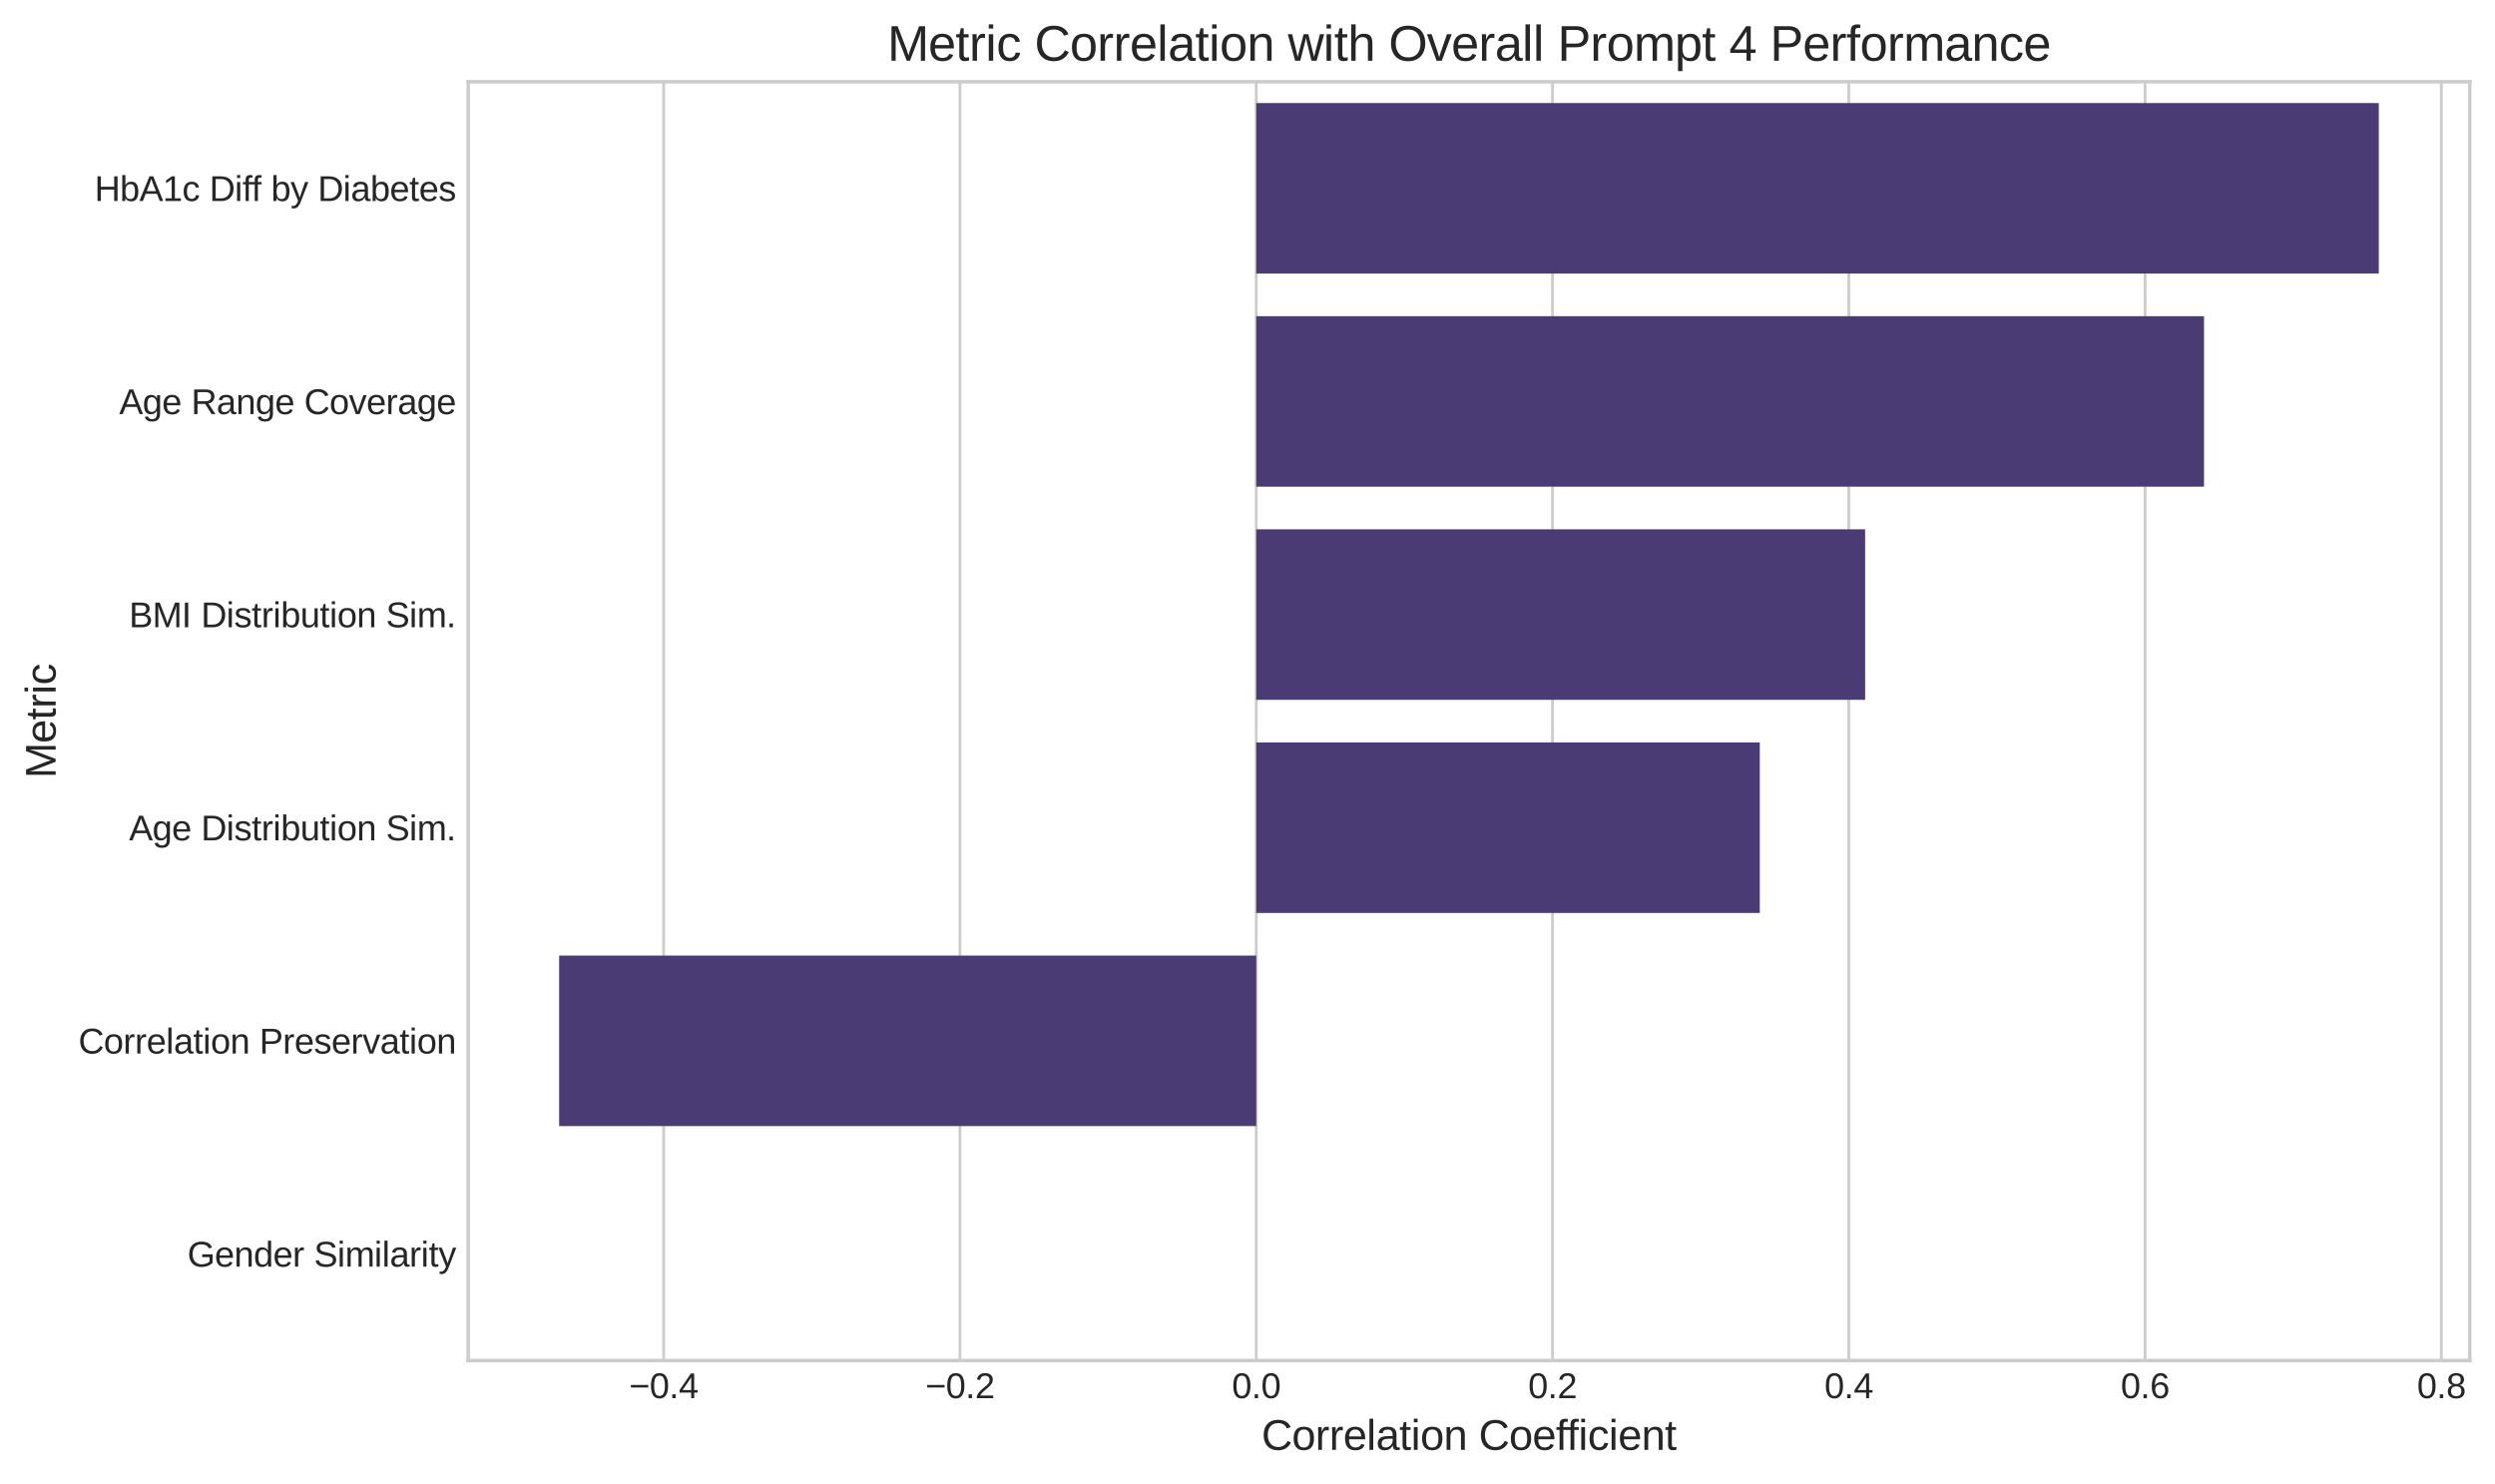 <?xml version="1.0" encoding="utf-8" standalone="no"?>
<!DOCTYPE svg PUBLIC "-//W3C//DTD SVG 1.1//EN"
  "http://www.w3.org/Graphics/SVG/1.1/DTD/svg11.dtd">
<svg xmlns:xlink="http://www.w3.org/1999/xlink" width="712.557pt" height="423.774pt" viewBox="0 0 712.557 423.774" xmlns="http://www.w3.org/2000/svg" version="1.1">
 <defs>
  <style type="text/css">*{stroke-linejoin: round; stroke-linecap: butt}</style>
 </defs>
 <g id="figure_1">
  <g id="patch_1">
   <path d="M -0 423.774 
L 712.557 423.774 
L 712.557 0 
L -0 0 
z
" style="fill: #ffffff"/>
  </g>
  <g id="axes_1">
   <g id="patch_2">
    <path d="M 133.707 388.566 
L 705.357 388.566 
L 705.357 23.346 
L 133.707 23.346 
z
" style="fill: #ffffff"/>
   </g>
   <g id="matplotlib.axis_1">
    <g id="xtick_1">
     <g id="line2d_1">
      <path d="M 189.54 388.566 
L 189.54 23.346 
" clip-path="url(#p7d6afba8ab)" style="fill: none; stroke: #cccccc; stroke-width: 0.8; stroke-linecap: round"/>
     </g>
     <g id="line2d_2"/>
     <g id="text_1">
      <!-- −0.4 -->
      <g style="fill: #262626" transform="translate(179.669 399.312) scale(0.1 -0.1)">
       <defs>
        <path id="LiberationSans-2212" d="M 316 1900 
L 316 2356 
L 3425 2356 
L 3425 1900 
L 316 1900 
z
" transform="scale(0.016)"/>
        <path id="LiberationSans-30" d="M 3309 2203 
Q 3309 1100 2920 518 
Q 2531 -63 1772 -63 
Q 1013 -63 631 515 
Q 250 1094 250 2203 
Q 250 3338 620 3903 
Q 991 4469 1791 4469 
Q 2569 4469 2939 3897 
Q 3309 3325 3309 2203 
z
M 2738 2203 
Q 2738 3156 2517 3584 
Q 2297 4013 1791 4013 
Q 1272 4013 1045 3591 
Q 819 3169 819 2203 
Q 819 1266 1048 831 
Q 1278 397 1778 397 
Q 2275 397 2506 840 
Q 2738 1284 2738 2203 
z
" transform="scale(0.016)"/>
        <path id="LiberationSans-2e" d="M 584 0 
L 584 684 
L 1194 684 
L 1194 0 
L 584 0 
z
" transform="scale(0.016)"/>
        <path id="LiberationSans-34" d="M 2753 997 
L 2753 0 
L 2222 0 
L 2222 997 
L 147 997 
L 147 1434 
L 2163 4403 
L 2753 4403 
L 2753 1441 
L 3372 1441 
L 3372 997 
L 2753 997 
z
M 2222 3769 
Q 2216 3750 2134 3603 
Q 2053 3456 2013 3397 
L 884 1734 
L 716 1503 
L 666 1441 
L 2222 1441 
L 2222 3769 
z
" transform="scale(0.016)"/>
       </defs>
       <use xlink:href="#LiberationSans-2212"/>
       <use xlink:href="#LiberationSans-30" transform="translate(58.398 0)"/>
       <use xlink:href="#LiberationSans-2e" transform="translate(114.014 0)"/>
       <use xlink:href="#LiberationSans-34" transform="translate(141.797 0)"/>
      </g>
     </g>
    </g>
    <g id="xtick_2">
     <g id="line2d_3">
      <path d="M 274.156 388.566 
L 274.156 23.346 
" clip-path="url(#p7d6afba8ab)" style="fill: none; stroke: #cccccc; stroke-width: 0.8; stroke-linecap: round"/>
     </g>
     <g id="line2d_4"/>
     <g id="text_2">
      <!-- −0.2 -->
      <g style="fill: #262626" transform="translate(264.286 399.312) scale(0.1 -0.1)">
       <defs>
        <path id="LiberationSans-32" d="M 322 0 
L 322 397 
Q 481 763 711 1042 
Q 941 1322 1194 1548 
Q 1447 1775 1695 1969 
Q 1944 2163 2144 2356 
Q 2344 2550 2467 2762 
Q 2591 2975 2591 3244 
Q 2591 3606 2378 3806 
Q 2166 4006 1788 4006 
Q 1428 4006 1195 3811 
Q 963 3616 922 3263 
L 347 3316 
Q 409 3844 795 4156 
Q 1181 4469 1788 4469 
Q 2453 4469 2811 4155 
Q 3169 3841 3169 3263 
Q 3169 3006 3051 2753 
Q 2934 2500 2703 2247 
Q 2472 1994 1819 1463 
Q 1459 1169 1246 933 
Q 1034 697 941 478 
L 3238 478 
L 3238 0 
L 322 0 
z
" transform="scale(0.016)"/>
       </defs>
       <use xlink:href="#LiberationSans-2212"/>
       <use xlink:href="#LiberationSans-30" transform="translate(58.398 0)"/>
       <use xlink:href="#LiberationSans-2e" transform="translate(114.014 0)"/>
       <use xlink:href="#LiberationSans-32" transform="translate(141.797 0)"/>
      </g>
     </g>
    </g>
    <g id="xtick_3">
     <g id="line2d_5">
      <path d="M 358.773 388.566 
L 358.773 23.346 
" clip-path="url(#p7d6afba8ab)" style="fill: none; stroke: #cccccc; stroke-width: 0.8; stroke-linecap: round"/>
     </g>
     <g id="line2d_6"/>
     <g id="text_3">
      <!-- 0.0 -->
      <g style="fill: #262626" transform="translate(351.823 399.312) scale(0.1 -0.1)">
       <use xlink:href="#LiberationSans-30"/>
       <use xlink:href="#LiberationSans-2e" transform="translate(55.615 0)"/>
       <use xlink:href="#LiberationSans-30" transform="translate(83.398 0)"/>
      </g>
     </g>
    </g>
    <g id="xtick_4">
     <g id="line2d_7">
      <path d="M 443.39 388.566 
L 443.39 23.346 
" clip-path="url(#p7d6afba8ab)" style="fill: none; stroke: #cccccc; stroke-width: 0.8; stroke-linecap: round"/>
     </g>
     <g id="line2d_8"/>
     <g id="text_4">
      <!-- 0.2 -->
      <g style="fill: #262626" transform="translate(436.44 399.312) scale(0.1 -0.1)">
       <use xlink:href="#LiberationSans-30"/>
       <use xlink:href="#LiberationSans-2e" transform="translate(55.615 0)"/>
       <use xlink:href="#LiberationSans-32" transform="translate(83.398 0)"/>
      </g>
     </g>
    </g>
    <g id="xtick_5">
     <g id="line2d_9">
      <path d="M 528.007 388.566 
L 528.007 23.346 
" clip-path="url(#p7d6afba8ab)" style="fill: none; stroke: #cccccc; stroke-width: 0.8; stroke-linecap: round"/>
     </g>
     <g id="line2d_10"/>
     <g id="text_5">
      <!-- 0.4 -->
      <g style="fill: #262626" transform="translate(521.057 399.312) scale(0.1 -0.1)">
       <use xlink:href="#LiberationSans-30"/>
       <use xlink:href="#LiberationSans-2e" transform="translate(55.615 0)"/>
       <use xlink:href="#LiberationSans-34" transform="translate(83.398 0)"/>
      </g>
     </g>
    </g>
    <g id="xtick_6">
     <g id="line2d_11">
      <path d="M 612.624 388.566 
L 612.624 23.346 
" clip-path="url(#p7d6afba8ab)" style="fill: none; stroke: #cccccc; stroke-width: 0.8; stroke-linecap: round"/>
     </g>
     <g id="line2d_12"/>
     <g id="text_6">
      <!-- 0.6 -->
      <g style="fill: #262626" transform="translate(605.674 399.312) scale(0.1 -0.1)">
       <defs>
        <path id="LiberationSans-36" d="M 3278 1441 
Q 3278 744 2900 340 
Q 2522 -63 1856 -63 
Q 1113 -63 719 490 
Q 325 1044 325 2100 
Q 325 3244 734 3856 
Q 1144 4469 1900 4469 
Q 2897 4469 3156 3572 
L 2619 3475 
Q 2453 4013 1894 4013 
Q 1413 4013 1148 3564 
Q 884 3116 884 2266 
Q 1038 2550 1316 2698 
Q 1594 2847 1953 2847 
Q 2563 2847 2920 2465 
Q 3278 2084 3278 1441 
z
M 2706 1416 
Q 2706 1894 2472 2153 
Q 2238 2413 1819 2413 
Q 1425 2413 1183 2183 
Q 941 1953 941 1550 
Q 941 1041 1192 716 
Q 1444 391 1838 391 
Q 2244 391 2475 664 
Q 2706 938 2706 1416 
z
" transform="scale(0.016)"/>
       </defs>
       <use xlink:href="#LiberationSans-30"/>
       <use xlink:href="#LiberationSans-2e" transform="translate(55.615 0)"/>
       <use xlink:href="#LiberationSans-36" transform="translate(83.398 0)"/>
      </g>
     </g>
    </g>
    <g id="xtick_7">
     <g id="line2d_13">
      <path d="M 697.241 388.566 
L 697.241 23.346 
" clip-path="url(#p7d6afba8ab)" style="fill: none; stroke: #cccccc; stroke-width: 0.8; stroke-linecap: round"/>
     </g>
     <g id="line2d_14"/>
     <g id="text_7">
      <!-- 0.8 -->
      <g style="fill: #262626" transform="translate(690.291 399.312) scale(0.1 -0.1)">
       <defs>
        <path id="LiberationSans-38" d="M 3281 1228 
Q 3281 619 2893 278 
Q 2506 -63 1781 -63 
Q 1075 -63 676 271 
Q 278 606 278 1222 
Q 278 1653 525 1947 
Q 772 2241 1156 2303 
L 1156 2316 
Q 797 2400 589 2681 
Q 381 2963 381 3341 
Q 381 3844 757 4156 
Q 1134 4469 1769 4469 
Q 2419 4469 2795 4162 
Q 3172 3856 3172 3334 
Q 3172 2956 2962 2675 
Q 2753 2394 2391 2322 
L 2391 2309 
Q 2813 2241 3047 1952 
Q 3281 1663 3281 1228 
z
M 2588 3303 
Q 2588 4050 1769 4050 
Q 1372 4050 1164 3862 
Q 956 3675 956 3303 
Q 956 2925 1170 2726 
Q 1384 2528 1775 2528 
Q 2172 2528 2380 2711 
Q 2588 2894 2588 3303 
z
M 2697 1281 
Q 2697 1691 2453 1898 
Q 2209 2106 1769 2106 
Q 1341 2106 1100 1882 
Q 859 1659 859 1269 
Q 859 359 1788 359 
Q 2247 359 2472 579 
Q 2697 800 2697 1281 
z
" transform="scale(0.016)"/>
       </defs>
       <use xlink:href="#LiberationSans-30"/>
       <use xlink:href="#LiberationSans-2e" transform="translate(55.615 0)"/>
       <use xlink:href="#LiberationSans-38" transform="translate(83.398 0)"/>
      </g>
     </g>
    </g>
    <g id="text_8">
     <!-- Correlation Coefficient -->
     <g style="fill: #262626" transform="translate(360.279 414.084) scale(0.12 -0.12)">
      <defs>
       <path id="LiberationSans-43" d="M 2475 3981 
Q 1744 3981 1337 3511 
Q 931 3041 931 2222 
Q 931 1413 1354 920 
Q 1778 428 2500 428 
Q 3425 428 3891 1344 
L 4378 1100 
Q 4106 531 3614 234 
Q 3122 -63 2472 -63 
Q 1806 -63 1320 214 
Q 834 491 579 1005 
Q 325 1519 325 2222 
Q 325 3275 894 3872 
Q 1463 4469 2469 4469 
Q 3172 4469 3644 4194 
Q 4116 3919 4338 3378 
L 3772 3191 
Q 3619 3575 3280 3778 
Q 2941 3981 2475 3981 
z
" transform="scale(0.016)"/>
       <path id="LiberationSans-6f" d="M 3291 1694 
Q 3291 806 2900 371 
Q 2509 -63 1766 -63 
Q 1025 -63 647 389 
Q 269 841 269 1694 
Q 269 3444 1784 3444 
Q 2559 3444 2925 3017 
Q 3291 2591 3291 1694 
z
M 2700 1694 
Q 2700 2394 2492 2711 
Q 2284 3028 1794 3028 
Q 1300 3028 1079 2704 
Q 859 2381 859 1694 
Q 859 1025 1076 689 
Q 1294 353 1759 353 
Q 2266 353 2483 678 
Q 2700 1003 2700 1694 
z
" transform="scale(0.016)"/>
       <path id="LiberationSans-72" d="M 444 0 
L 444 2594 
Q 444 2950 425 3381 
L 956 3381 
Q 981 2806 981 2691 
L 994 2691 
Q 1128 3125 1303 3284 
Q 1478 3444 1797 3444 
Q 1909 3444 2025 3413 
L 2025 2897 
Q 1913 2928 1725 2928 
Q 1375 2928 1190 2626 
Q 1006 2325 1006 1763 
L 1006 0 
L 444 0 
z
" transform="scale(0.016)"/>
       <path id="LiberationSans-65" d="M 863 1572 
Q 863 991 1103 675 
Q 1344 359 1806 359 
Q 2172 359 2392 506 
Q 2613 653 2691 878 
L 3184 738 
Q 2881 -63 1806 -63 
Q 1056 -63 664 384 
Q 272 831 272 1713 
Q 272 2550 664 2997 
Q 1056 3444 1784 3444 
Q 3275 3444 3275 1647 
L 3275 1572 
L 863 1572 
z
M 2694 2003 
Q 2647 2538 2422 2783 
Q 2197 3028 1775 3028 
Q 1366 3028 1127 2754 
Q 888 2481 869 2003 
L 2694 2003 
z
" transform="scale(0.016)"/>
       <path id="LiberationSans-6c" d="M 431 0 
L 431 4638 
L 994 4638 
L 994 0 
L 431 0 
z
" transform="scale(0.016)"/>
       <path id="LiberationSans-61" d="M 1294 -63 
Q 784 -63 528 206 
Q 272 475 272 944 
Q 272 1469 617 1750 
Q 963 2031 1731 2050 
L 2491 2063 
L 2491 2247 
Q 2491 2659 2316 2837 
Q 2141 3016 1766 3016 
Q 1388 3016 1216 2887 
Q 1044 2759 1009 2478 
L 422 2531 
Q 566 3444 1778 3444 
Q 2416 3444 2737 3151 
Q 3059 2859 3059 2306 
L 3059 850 
Q 3059 600 3125 473 
Q 3191 347 3375 347 
Q 3456 347 3559 369 
L 3559 19 
Q 3347 -31 3125 -31 
Q 2813 -31 2670 133 
Q 2528 297 2509 647 
L 2491 647 
Q 2275 259 1989 98 
Q 1703 -63 1294 -63 
z
M 1422 359 
Q 1731 359 1972 500 
Q 2213 641 2352 886 
Q 2491 1131 2491 1391 
L 2491 1669 
L 1875 1656 
Q 1478 1650 1273 1575 
Q 1069 1500 959 1344 
Q 850 1188 850 934 
Q 850 659 998 509 
Q 1147 359 1422 359 
z
" transform="scale(0.016)"/>
       <path id="LiberationSans-74" d="M 1731 25 
Q 1453 -50 1163 -50 
Q 488 -50 488 716 
L 488 2972 
L 97 2972 
L 97 3381 
L 509 3381 
L 675 4138 
L 1050 4138 
L 1050 3381 
L 1675 3381 
L 1675 2972 
L 1050 2972 
L 1050 838 
Q 1050 594 1129 495 
Q 1209 397 1406 397 
Q 1519 397 1731 441 
L 1731 25 
z
" transform="scale(0.016)"/>
       <path id="LiberationSans-69" d="M 428 4100 
L 428 4638 
L 991 4638 
L 991 4100 
L 428 4100 
z
M 428 0 
L 428 3381 
L 991 3381 
L 991 0 
L 428 0 
z
" transform="scale(0.016)"/>
       <path id="LiberationSans-6e" d="M 2578 0 
L 2578 2144 
Q 2578 2478 2512 2662 
Q 2447 2847 2303 2928 
Q 2159 3009 1881 3009 
Q 1475 3009 1240 2731 
Q 1006 2453 1006 1959 
L 1006 0 
L 444 0 
L 444 2659 
Q 444 3250 425 3381 
L 956 3381 
Q 959 3366 962 3297 
Q 966 3228 970 3139 
Q 975 3050 981 2803 
L 991 2803 
Q 1184 3153 1439 3298 
Q 1694 3444 2072 3444 
Q 2628 3444 2886 3167 
Q 3144 2891 3144 2253 
L 3144 0 
L 2578 0 
z
" transform="scale(0.016)"/>
       <path id="LiberationSans-20" transform="scale(0.016)"/>
       <path id="LiberationSans-66" d="M 1128 2972 
L 1128 0 
L 566 0 
L 566 2972 
L 91 2972 
L 91 3381 
L 566 3381 
L 566 3763 
Q 566 4225 769 4428 
Q 972 4631 1391 4631 
Q 1625 4631 1788 4594 
L 1788 4166 
Q 1647 4191 1538 4191 
Q 1322 4191 1225 4081 
Q 1128 3972 1128 3684 
L 1128 3381 
L 1788 3381 
L 1788 2972 
L 1128 2972 
z
" transform="scale(0.016)"/>
       <path id="LiberationSans-63" d="M 859 1706 
Q 859 1031 1071 706 
Q 1284 381 1713 381 
Q 2013 381 2214 543 
Q 2416 706 2463 1044 
L 3031 1006 
Q 2966 519 2616 228 
Q 2266 -63 1728 -63 
Q 1019 -63 645 385 
Q 272 834 272 1694 
Q 272 2547 647 2995 
Q 1022 3444 1722 3444 
Q 2241 3444 2583 3175 
Q 2925 2906 3013 2434 
L 2434 2391 
Q 2391 2672 2212 2837 
Q 2034 3003 1706 3003 
Q 1259 3003 1059 2706 
Q 859 2409 859 1706 
z
" transform="scale(0.016)"/>
      </defs>
      <use xlink:href="#LiberationSans-43"/>
      <use xlink:href="#LiberationSans-6f" transform="translate(72.217 0)"/>
      <use xlink:href="#LiberationSans-72" transform="translate(127.832 0)"/>
      <use xlink:href="#LiberationSans-72" transform="translate(161.133 0)"/>
      <use xlink:href="#LiberationSans-65" transform="translate(194.434 0)"/>
      <use xlink:href="#LiberationSans-6c" transform="translate(250.049 0)"/>
      <use xlink:href="#LiberationSans-61" transform="translate(272.266 0)"/>
      <use xlink:href="#LiberationSans-74" transform="translate(327.881 0)"/>
      <use xlink:href="#LiberationSans-69" transform="translate(355.664 0)"/>
      <use xlink:href="#LiberationSans-6f" transform="translate(377.881 0)"/>
      <use xlink:href="#LiberationSans-6e" transform="translate(433.496 0)"/>
      <use xlink:href="#LiberationSans-20" transform="translate(489.111 0)"/>
      <use xlink:href="#LiberationSans-43" transform="translate(516.895 0)"/>
      <use xlink:href="#LiberationSans-6f" transform="translate(589.111 0)"/>
      <use xlink:href="#LiberationSans-65" transform="translate(644.727 0)"/>
      <use xlink:href="#LiberationSans-66" transform="translate(700.342 0)"/>
      <use xlink:href="#LiberationSans-66" transform="translate(726.375 0)"/>
      <use xlink:href="#LiberationSans-69" transform="translate(754.158 0)"/>
      <use xlink:href="#LiberationSans-63" transform="translate(776.375 0)"/>
      <use xlink:href="#LiberationSans-69" transform="translate(826.375 0)"/>
      <use xlink:href="#LiberationSans-65" transform="translate(848.592 0)"/>
      <use xlink:href="#LiberationSans-6e" transform="translate(904.207 0)"/>
      <use xlink:href="#LiberationSans-74" transform="translate(959.822 0)"/>
     </g>
    </g>
   </g>
   <g id="matplotlib.axis_2">
    <g id="ytick_1">
     <g id="line2d_15"/>
     <g id="text_9">
      <!-- HbA1c Diff by Diabetes -->
      <g style="fill: #262626" transform="translate(27.007 57.404) scale(0.1 -0.1)">
       <defs>
        <path id="LiberationSans-48" d="M 3503 0 
L 3503 2041 
L 1122 2041 
L 1122 0 
L 525 0 
L 525 4403 
L 1122 4403 
L 1122 2541 
L 3503 2541 
L 3503 4403 
L 4100 4403 
L 4100 0 
L 3503 0 
z
" transform="scale(0.016)"/>
        <path id="LiberationSans-62" d="M 3291 1706 
Q 3291 -63 2047 -63 
Q 1663 -63 1408 76 
Q 1153 216 994 525 
L 988 525 
Q 988 428 975 229 
Q 963 31 956 0 
L 413 0 
Q 431 169 431 697 
L 431 4638 
L 994 4638 
L 994 3316 
Q 994 3113 981 2838 
L 994 2838 
Q 1150 3163 1408 3303 
Q 1666 3444 2047 3444 
Q 2688 3444 2989 3012 
Q 3291 2581 3291 1706 
z
M 2700 1688 
Q 2700 2397 2512 2703 
Q 2325 3009 1903 3009 
Q 1428 3009 1211 2684 
Q 994 2359 994 1653 
Q 994 988 1206 670 
Q 1419 353 1897 353 
Q 2322 353 2511 667 
Q 2700 981 2700 1688 
z
" transform="scale(0.016)"/>
        <path id="LiberationSans-41" d="M 3647 0 
L 3144 1288 
L 1138 1288 
L 631 0 
L 13 0 
L 1809 4403 
L 2488 4403 
L 4256 0 
L 3647 0 
z
M 2141 3953 
L 2113 3866 
Q 2034 3606 1881 3200 
L 1319 1753 
L 2966 1753 
L 2400 3206 
Q 2313 3422 2225 3694 
L 2141 3953 
z
" transform="scale(0.016)"/>
        <path id="LiberationSans-31" d="M 488 0 
L 488 478 
L 1609 478 
L 1609 3866 
L 616 3156 
L 616 3688 
L 1656 4403 
L 2175 4403 
L 2175 478 
L 3247 478 
L 3247 0 
L 488 0 
z
" transform="scale(0.016)"/>
        <path id="LiberationSans-44" d="M 4316 2247 
Q 4316 1566 4050 1055 
Q 3784 544 3296 272 
Q 2809 0 2172 0 
L 525 0 
L 525 4403 
L 1981 4403 
Q 3100 4403 3708 3842 
Q 4316 3281 4316 2247 
z
M 3716 2247 
Q 3716 3066 3267 3495 
Q 2819 3925 1969 3925 
L 1122 3925 
L 1122 478 
L 2103 478 
Q 2588 478 2955 690 
Q 3322 903 3519 1303 
Q 3716 1703 3716 2247 
z
" transform="scale(0.016)"/>
        <path id="LiberationSans-79" d="M 597 -1328 
Q 366 -1328 209 -1294 
L 209 -872 
Q 328 -891 472 -891 
Q 997 -891 1303 -119 
L 1356 16 
L 16 3381 
L 616 3381 
L 1328 1513 
Q 1344 1469 1366 1408 
Q 1388 1347 1506 1000 
Q 1625 653 1634 613 
L 1853 1228 
L 2594 3381 
L 3188 3381 
L 1888 0 
Q 1678 -541 1497 -805 
Q 1316 -1069 1095 -1198 
Q 875 -1328 597 -1328 
z
" transform="scale(0.016)"/>
        <path id="LiberationSans-73" d="M 2969 934 
Q 2969 456 2608 196 
Q 2247 -63 1597 -63 
Q 966 -63 623 145 
Q 281 353 178 794 
L 675 891 
Q 747 619 972 492 
Q 1197 366 1597 366 
Q 2025 366 2223 497 
Q 2422 628 2422 891 
Q 2422 1091 2284 1216 
Q 2147 1341 1841 1422 
L 1438 1528 
Q 953 1653 748 1773 
Q 544 1894 428 2066 
Q 313 2238 313 2488 
Q 313 2950 642 3192 
Q 972 3434 1603 3434 
Q 2163 3434 2492 3237 
Q 2822 3041 2909 2606 
L 2403 2544 
Q 2356 2769 2151 2889 
Q 1947 3009 1603 3009 
Q 1222 3009 1040 2893 
Q 859 2778 859 2544 
Q 859 2400 934 2306 
Q 1009 2213 1156 2147 
Q 1303 2081 1775 1966 
Q 2222 1853 2419 1758 
Q 2616 1663 2730 1547 
Q 2844 1431 2906 1279 
Q 2969 1128 2969 934 
z
" transform="scale(0.016)"/>
       </defs>
       <use xlink:href="#LiberationSans-48"/>
       <use xlink:href="#LiberationSans-62" transform="translate(72.217 0)"/>
       <use xlink:href="#LiberationSans-41" transform="translate(127.832 0)"/>
       <use xlink:href="#LiberationSans-31" transform="translate(194.531 0)"/>
       <use xlink:href="#LiberationSans-63" transform="translate(250.146 0)"/>
       <use xlink:href="#LiberationSans-20" transform="translate(300.146 0)"/>
       <use xlink:href="#LiberationSans-44" transform="translate(327.93 0)"/>
       <use xlink:href="#LiberationSans-69" transform="translate(400.146 0)"/>
       <use xlink:href="#LiberationSans-66" transform="translate(422.363 0)"/>
       <use xlink:href="#LiberationSans-66" transform="translate(448.396 0)"/>
       <use xlink:href="#LiberationSans-20" transform="translate(476.18 0)"/>
       <use xlink:href="#LiberationSans-62" transform="translate(503.963 0)"/>
       <use xlink:href="#LiberationSans-79" transform="translate(559.578 0)"/>
       <use xlink:href="#LiberationSans-20" transform="translate(609.578 0)"/>
       <use xlink:href="#LiberationSans-44" transform="translate(637.361 0)"/>
       <use xlink:href="#LiberationSans-69" transform="translate(709.578 0)"/>
       <use xlink:href="#LiberationSans-61" transform="translate(731.795 0)"/>
       <use xlink:href="#LiberationSans-62" transform="translate(787.41 0)"/>
       <use xlink:href="#LiberationSans-65" transform="translate(843.025 0)"/>
       <use xlink:href="#LiberationSans-74" transform="translate(898.641 0)"/>
       <use xlink:href="#LiberationSans-65" transform="translate(926.424 0)"/>
       <use xlink:href="#LiberationSans-73" transform="translate(982.039 0)"/>
      </g>
     </g>
    </g>
    <g id="ytick_2">
     <g id="line2d_16"/>
     <g id="text_10">
      <!-- Age Range Coverage -->
      <g style="fill: #262626" transform="translate(34.036 118.274) scale(0.1 -0.1)">
       <defs>
        <path id="LiberationSans-67" d="M 1713 -1328 
Q 1159 -1328 831 -1111 
Q 503 -894 409 -494 
L 975 -413 
Q 1031 -647 1223 -773 
Q 1416 -900 1728 -900 
Q 2569 -900 2569 84 
L 2569 628 
L 2563 628 
Q 2403 303 2125 139 
Q 1847 -25 1475 -25 
Q 853 -25 561 387 
Q 269 800 269 1684 
Q 269 2581 583 3007 
Q 897 3434 1538 3434 
Q 1897 3434 2161 3270 
Q 2425 3106 2569 2803 
L 2575 2803 
Q 2575 2897 2587 3128 
Q 2600 3359 2613 3381 
L 3147 3381 
Q 3128 3213 3128 2681 
L 3128 97 
Q 3128 -1328 1713 -1328 
z
M 2569 1691 
Q 2569 2103 2456 2401 
Q 2344 2700 2139 2858 
Q 1934 3016 1675 3016 
Q 1244 3016 1047 2703 
Q 850 2391 850 1691 
Q 850 997 1034 694 
Q 1219 391 1666 391 
Q 1931 391 2137 547 
Q 2344 703 2456 995 
Q 2569 1288 2569 1691 
z
" transform="scale(0.016)"/>
        <path id="LiberationSans-52" d="M 3638 0 
L 2494 1828 
L 1122 1828 
L 1122 0 
L 525 0 
L 525 4403 
L 2597 4403 
Q 3341 4403 3745 4070 
Q 4150 3738 4150 3144 
Q 4150 2653 3864 2318 
Q 3578 1984 3075 1897 
L 4325 0 
L 3638 0 
z
M 3550 3138 
Q 3550 3522 3289 3723 
Q 3028 3925 2538 3925 
L 1122 3925 
L 1122 2300 
L 2563 2300 
Q 3034 2300 3292 2520 
Q 3550 2741 3550 3138 
z
" transform="scale(0.016)"/>
        <path id="LiberationSans-76" d="M 1916 0 
L 1250 0 
L 22 3381 
L 622 3381 
L 1366 1181 
Q 1406 1056 1581 441 
L 1691 806 
L 1813 1175 
L 2581 3381 
L 3178 3381 
L 1916 0 
z
" transform="scale(0.016)"/>
       </defs>
       <use xlink:href="#LiberationSans-41"/>
       <use xlink:href="#LiberationSans-67" transform="translate(66.699 0)"/>
       <use xlink:href="#LiberationSans-65" transform="translate(122.314 0)"/>
       <use xlink:href="#LiberationSans-20" transform="translate(177.93 0)"/>
       <use xlink:href="#LiberationSans-52" transform="translate(205.713 0)"/>
       <use xlink:href="#LiberationSans-61" transform="translate(277.93 0)"/>
       <use xlink:href="#LiberationSans-6e" transform="translate(333.545 0)"/>
       <use xlink:href="#LiberationSans-67" transform="translate(389.16 0)"/>
       <use xlink:href="#LiberationSans-65" transform="translate(444.775 0)"/>
       <use xlink:href="#LiberationSans-20" transform="translate(500.391 0)"/>
       <use xlink:href="#LiberationSans-43" transform="translate(528.174 0)"/>
       <use xlink:href="#LiberationSans-6f" transform="translate(600.391 0)"/>
       <use xlink:href="#LiberationSans-76" transform="translate(656.006 0)"/>
       <use xlink:href="#LiberationSans-65" transform="translate(706.006 0)"/>
       <use xlink:href="#LiberationSans-72" transform="translate(761.621 0)"/>
       <use xlink:href="#LiberationSans-61" transform="translate(794.922 0)"/>
       <use xlink:href="#LiberationSans-67" transform="translate(850.537 0)"/>
       <use xlink:href="#LiberationSans-65" transform="translate(906.152 0)"/>
      </g>
     </g>
    </g>
    <g id="ytick_3">
     <g id="line2d_17"/>
     <g id="text_11">
      <!-- BMI Distribution Sim. -->
      <g style="fill: #262626" transform="translate(36.855 179.144) scale(0.1 -0.1)">
       <defs>
        <path id="LiberationSans-42" d="M 3931 1241 
Q 3931 653 3503 326 
Q 3075 0 2313 0 
L 525 0 
L 525 4403 
L 2125 4403 
Q 3675 4403 3675 3334 
Q 3675 2944 3456 2678 
Q 3238 2413 2838 2322 
Q 3363 2259 3647 1970 
Q 3931 1681 3931 1241 
z
M 3075 3263 
Q 3075 3619 2831 3772 
Q 2588 3925 2125 3925 
L 1122 3925 
L 1122 2531 
L 2125 2531 
Q 2603 2531 2839 2711 
Q 3075 2891 3075 3263 
z
M 3328 1288 
Q 3328 2066 2234 2066 
L 1122 2066 
L 1122 478 
L 2281 478 
Q 2828 478 3078 681 
Q 3328 884 3328 1288 
z
" transform="scale(0.016)"/>
        <path id="LiberationSans-4d" d="M 4269 0 
L 4269 2938 
Q 4269 3425 4297 3875 
Q 4144 3316 4022 3000 
L 2884 0 
L 2466 0 
L 1313 3000 
L 1138 3531 
L 1034 3875 
L 1044 3528 
L 1056 2938 
L 1056 0 
L 525 0 
L 525 4403 
L 1309 4403 
L 2481 1350 
Q 2544 1166 2601 955 
Q 2659 744 2678 650 
Q 2703 775 2783 1029 
Q 2863 1284 2891 1350 
L 4041 4403 
L 4806 4403 
L 4806 0 
L 4269 0 
z
" transform="scale(0.016)"/>
        <path id="LiberationSans-49" d="M 591 0 
L 591 4403 
L 1188 4403 
L 1188 0 
L 591 0 
z
" transform="scale(0.016)"/>
        <path id="LiberationSans-75" d="M 981 3381 
L 981 1238 
Q 981 903 1047 718 
Q 1113 534 1256 453 
Q 1400 372 1678 372 
Q 2084 372 2318 650 
Q 2553 928 2553 1422 
L 2553 3381 
L 3116 3381 
L 3116 722 
Q 3116 131 3134 0 
L 2603 0 
Q 2600 16 2597 84 
Q 2594 153 2589 242 
Q 2584 331 2578 578 
L 2569 578 
Q 2375 228 2120 82 
Q 1866 -63 1488 -63 
Q 931 -63 673 214 
Q 416 491 416 1128 
L 416 3381 
L 981 3381 
z
" transform="scale(0.016)"/>
        <path id="LiberationSans-53" d="M 3975 1216 
Q 3975 606 3498 271 
Q 3022 -63 2156 -63 
Q 547 -63 291 1056 
L 869 1172 
Q 969 775 1294 589 
Q 1619 403 2178 403 
Q 2756 403 3070 601 
Q 3384 800 3384 1184 
Q 3384 1400 3286 1534 
Q 3188 1669 3009 1756 
Q 2831 1844 2584 1903 
Q 2338 1963 2038 2031 
Q 1516 2147 1245 2262 
Q 975 2378 819 2520 
Q 663 2663 580 2853 
Q 497 3044 497 3291 
Q 497 3856 930 4162 
Q 1363 4469 2169 4469 
Q 2919 4469 3316 4239 
Q 3713 4009 3872 3456 
L 3284 3353 
Q 3188 3703 2916 3861 
Q 2644 4019 2163 4019 
Q 1634 4019 1356 3844 
Q 1078 3669 1078 3322 
Q 1078 3119 1186 2986 
Q 1294 2853 1497 2761 
Q 1700 2669 2306 2534 
Q 2509 2488 2711 2439 
Q 2913 2391 3097 2323 
Q 3281 2256 3442 2165 
Q 3603 2075 3722 1944 
Q 3841 1813 3908 1634 
Q 3975 1456 3975 1216 
z
" transform="scale(0.016)"/>
        <path id="LiberationSans-6d" d="M 2400 0 
L 2400 2144 
Q 2400 2634 2265 2821 
Q 2131 3009 1781 3009 
Q 1422 3009 1212 2734 
Q 1003 2459 1003 1959 
L 1003 0 
L 444 0 
L 444 2659 
Q 444 3250 425 3381 
L 956 3381 
Q 959 3366 962 3297 
Q 966 3228 970 3139 
Q 975 3050 981 2803 
L 991 2803 
Q 1172 3163 1406 3303 
Q 1641 3444 1978 3444 
Q 2363 3444 2586 3291 
Q 2809 3138 2897 2803 
L 2906 2803 
Q 3081 3144 3329 3294 
Q 3578 3444 3931 3444 
Q 4444 3444 4676 3166 
Q 4909 2888 4909 2253 
L 4909 0 
L 4353 0 
L 4353 2144 
Q 4353 2634 4218 2821 
Q 4084 3009 3734 3009 
Q 3366 3009 3161 2736 
Q 2956 2463 2956 1959 
L 2956 0 
L 2400 0 
z
" transform="scale(0.016)"/>
       </defs>
       <use xlink:href="#LiberationSans-42"/>
       <use xlink:href="#LiberationSans-4d" transform="translate(66.699 0)"/>
       <use xlink:href="#LiberationSans-49" transform="translate(150 0)"/>
       <use xlink:href="#LiberationSans-20" transform="translate(177.783 0)"/>
       <use xlink:href="#LiberationSans-44" transform="translate(205.566 0)"/>
       <use xlink:href="#LiberationSans-69" transform="translate(277.783 0)"/>
       <use xlink:href="#LiberationSans-73" transform="translate(300 0)"/>
       <use xlink:href="#LiberationSans-74" transform="translate(350 0)"/>
       <use xlink:href="#LiberationSans-72" transform="translate(377.783 0)"/>
       <use xlink:href="#LiberationSans-69" transform="translate(411.084 0)"/>
       <use xlink:href="#LiberationSans-62" transform="translate(433.301 0)"/>
       <use xlink:href="#LiberationSans-75" transform="translate(488.916 0)"/>
       <use xlink:href="#LiberationSans-74" transform="translate(544.531 0)"/>
       <use xlink:href="#LiberationSans-69" transform="translate(572.314 0)"/>
       <use xlink:href="#LiberationSans-6f" transform="translate(594.531 0)"/>
       <use xlink:href="#LiberationSans-6e" transform="translate(650.146 0)"/>
       <use xlink:href="#LiberationSans-20" transform="translate(705.762 0)"/>
       <use xlink:href="#LiberationSans-53" transform="translate(733.545 0)"/>
       <use xlink:href="#LiberationSans-69" transform="translate(800.244 0)"/>
       <use xlink:href="#LiberationSans-6d" transform="translate(822.461 0)"/>
       <use xlink:href="#LiberationSans-2e" transform="translate(905.762 0)"/>
      </g>
     </g>
    </g>
    <g id="ytick_4">
     <g id="line2d_18"/>
     <g id="text_12">
      <!-- Age Distribution Sim. -->
      <g style="fill: #262626" transform="translate(36.841 240.014) scale(0.1 -0.1)">
       <use xlink:href="#LiberationSans-41"/>
       <use xlink:href="#LiberationSans-67" transform="translate(66.699 0)"/>
       <use xlink:href="#LiberationSans-65" transform="translate(122.314 0)"/>
       <use xlink:href="#LiberationSans-20" transform="translate(177.93 0)"/>
       <use xlink:href="#LiberationSans-44" transform="translate(205.713 0)"/>
       <use xlink:href="#LiberationSans-69" transform="translate(277.93 0)"/>
       <use xlink:href="#LiberationSans-73" transform="translate(300.146 0)"/>
       <use xlink:href="#LiberationSans-74" transform="translate(350.146 0)"/>
       <use xlink:href="#LiberationSans-72" transform="translate(377.93 0)"/>
       <use xlink:href="#LiberationSans-69" transform="translate(411.23 0)"/>
       <use xlink:href="#LiberationSans-62" transform="translate(433.447 0)"/>
       <use xlink:href="#LiberationSans-75" transform="translate(489.062 0)"/>
       <use xlink:href="#LiberationSans-74" transform="translate(544.678 0)"/>
       <use xlink:href="#LiberationSans-69" transform="translate(572.461 0)"/>
       <use xlink:href="#LiberationSans-6f" transform="translate(594.678 0)"/>
       <use xlink:href="#LiberationSans-6e" transform="translate(650.293 0)"/>
       <use xlink:href="#LiberationSans-20" transform="translate(705.908 0)"/>
       <use xlink:href="#LiberationSans-53" transform="translate(733.691 0)"/>
       <use xlink:href="#LiberationSans-69" transform="translate(800.391 0)"/>
       <use xlink:href="#LiberationSans-6d" transform="translate(822.607 0)"/>
       <use xlink:href="#LiberationSans-2e" transform="translate(905.908 0)"/>
      </g>
     </g>
    </g>
    <g id="ytick_5">
     <g id="line2d_19"/>
     <g id="text_13">
      <!-- Correlation Preservation -->
      <g style="fill: #262626" transform="translate(22.386 300.884) scale(0.1 -0.1)">
       <defs>
        <path id="LiberationSans-50" d="M 3931 3078 
Q 3931 2453 3523 2084 
Q 3116 1716 2416 1716 
L 1122 1716 
L 1122 0 
L 525 0 
L 525 4403 
L 2378 4403 
Q 3119 4403 3525 4056 
Q 3931 3709 3931 3078 
z
M 3331 3072 
Q 3331 3925 2306 3925 
L 1122 3925 
L 1122 2188 
L 2331 2188 
Q 3331 2188 3331 3072 
z
" transform="scale(0.016)"/>
       </defs>
       <use xlink:href="#LiberationSans-43"/>
       <use xlink:href="#LiberationSans-6f" transform="translate(72.217 0)"/>
       <use xlink:href="#LiberationSans-72" transform="translate(127.832 0)"/>
       <use xlink:href="#LiberationSans-72" transform="translate(161.133 0)"/>
       <use xlink:href="#LiberationSans-65" transform="translate(194.434 0)"/>
       <use xlink:href="#LiberationSans-6c" transform="translate(250.049 0)"/>
       <use xlink:href="#LiberationSans-61" transform="translate(272.266 0)"/>
       <use xlink:href="#LiberationSans-74" transform="translate(327.881 0)"/>
       <use xlink:href="#LiberationSans-69" transform="translate(355.664 0)"/>
       <use xlink:href="#LiberationSans-6f" transform="translate(377.881 0)"/>
       <use xlink:href="#LiberationSans-6e" transform="translate(433.496 0)"/>
       <use xlink:href="#LiberationSans-20" transform="translate(489.111 0)"/>
       <use xlink:href="#LiberationSans-50" transform="translate(516.895 0)"/>
       <use xlink:href="#LiberationSans-72" transform="translate(583.594 0)"/>
       <use xlink:href="#LiberationSans-65" transform="translate(616.895 0)"/>
       <use xlink:href="#LiberationSans-73" transform="translate(672.51 0)"/>
       <use xlink:href="#LiberationSans-65" transform="translate(722.51 0)"/>
       <use xlink:href="#LiberationSans-72" transform="translate(778.125 0)"/>
       <use xlink:href="#LiberationSans-76" transform="translate(811.426 0)"/>
       <use xlink:href="#LiberationSans-61" transform="translate(861.426 0)"/>
       <use xlink:href="#LiberationSans-74" transform="translate(917.041 0)"/>
       <use xlink:href="#LiberationSans-69" transform="translate(944.824 0)"/>
       <use xlink:href="#LiberationSans-6f" transform="translate(967.041 0)"/>
       <use xlink:href="#LiberationSans-6e" transform="translate(1022.656 0)"/>
      </g>
     </g>
    </g>
    <g id="ytick_6">
     <g id="line2d_20"/>
     <g id="text_14">
      <!-- Gender Similarity -->
      <g style="fill: #262626" transform="translate(53.521 361.754) scale(0.1 -0.1)">
       <defs>
        <path id="LiberationSans-47" d="M 322 2222 
Q 322 3294 897 3881 
Q 1472 4469 2513 4469 
Q 3244 4469 3700 4222 
Q 4156 3975 4403 3431 
L 3834 3263 
Q 3647 3638 3317 3809 
Q 2988 3981 2497 3981 
Q 1734 3981 1331 3520 
Q 928 3059 928 2222 
Q 928 1388 1356 905 
Q 1784 422 2541 422 
Q 2972 422 3345 553 
Q 3719 684 3950 909 
L 3950 1703 
L 2634 1703 
L 2634 2203 
L 4500 2203 
L 4500 684 
Q 4150 328 3642 132 
Q 3134 -63 2541 -63 
Q 1850 -63 1350 212 
Q 850 488 586 1005 
Q 322 1522 322 2222 
z
" transform="scale(0.016)"/>
        <path id="LiberationSans-64" d="M 2566 544 
Q 2409 219 2151 78 
Q 1894 -63 1513 -63 
Q 872 -63 570 368 
Q 269 800 269 1675 
Q 269 3444 1513 3444 
Q 1897 3444 2153 3303 
Q 2409 3163 2566 2856 
L 2572 2856 
L 2566 3234 
L 2566 4638 
L 3128 4638 
L 3128 697 
Q 3128 169 3147 0 
L 2609 0 
Q 2600 50 2589 231 
Q 2578 413 2578 544 
L 2566 544 
z
M 859 1694 
Q 859 984 1046 678 
Q 1234 372 1656 372 
Q 2134 372 2350 703 
Q 2566 1034 2566 1731 
Q 2566 2403 2350 2715 
Q 2134 3028 1663 3028 
Q 1238 3028 1048 2714 
Q 859 2400 859 1694 
z
" transform="scale(0.016)"/>
       </defs>
       <use xlink:href="#LiberationSans-47"/>
       <use xlink:href="#LiberationSans-65" transform="translate(77.783 0)"/>
       <use xlink:href="#LiberationSans-6e" transform="translate(133.398 0)"/>
       <use xlink:href="#LiberationSans-64" transform="translate(189.014 0)"/>
       <use xlink:href="#LiberationSans-65" transform="translate(244.629 0)"/>
       <use xlink:href="#LiberationSans-72" transform="translate(300.244 0)"/>
       <use xlink:href="#LiberationSans-20" transform="translate(333.545 0)"/>
       <use xlink:href="#LiberationSans-53" transform="translate(361.328 0)"/>
       <use xlink:href="#LiberationSans-69" transform="translate(428.027 0)"/>
       <use xlink:href="#LiberationSans-6d" transform="translate(450.244 0)"/>
       <use xlink:href="#LiberationSans-69" transform="translate(533.545 0)"/>
       <use xlink:href="#LiberationSans-6c" transform="translate(555.762 0)"/>
       <use xlink:href="#LiberationSans-61" transform="translate(577.979 0)"/>
       <use xlink:href="#LiberationSans-72" transform="translate(633.594 0)"/>
       <use xlink:href="#LiberationSans-69" transform="translate(666.895 0)"/>
       <use xlink:href="#LiberationSans-74" transform="translate(689.111 0)"/>
       <use xlink:href="#LiberationSans-79" transform="translate(716.895 0)"/>
      </g>
     </g>
    </g>
    <g id="text_15">
     <!-- Metric -->
     <g style="fill: #262626" transform="translate(15.896 222.288) rotate(-90) scale(0.12 -0.12)">
      <use xlink:href="#LiberationSans-4d"/>
      <use xlink:href="#LiberationSans-65" transform="translate(83.301 0)"/>
      <use xlink:href="#LiberationSans-74" transform="translate(138.916 0)"/>
      <use xlink:href="#LiberationSans-72" transform="translate(166.699 0)"/>
      <use xlink:href="#LiberationSans-69" transform="translate(200 0)"/>
      <use xlink:href="#LiberationSans-63" transform="translate(222.217 0)"/>
     </g>
    </g>
   </g>
   <g id="patch_3">
    <path d="M 358.773 29.433 
L 679.372 29.433 
L 679.372 78.129 
L 358.773 78.129 
z
" clip-path="url(#p7d6afba8ab)" style="fill: #4b3b75"/>
   </g>
   <g id="patch_4">
    <path d="M 358.773 90.303 
L 629.451 90.303 
L 629.451 138.999 
L 358.773 138.999 
z
" clip-path="url(#p7d6afba8ab)" style="fill: #4b3b75"/>
   </g>
   <g id="patch_5">
    <path d="M 358.773 151.173 
L 532.672 151.173 
L 532.672 199.869 
L 358.773 199.869 
z
" clip-path="url(#p7d6afba8ab)" style="fill: #4b3b75"/>
   </g>
   <g id="patch_6">
    <path d="M 358.773 212.043 
L 502.584 212.043 
L 502.584 260.739 
L 358.773 260.739 
z
" clip-path="url(#p7d6afba8ab)" style="fill: #4b3b75"/>
   </g>
   <g id="patch_7">
    <path d="M 358.773 272.913 
L 159.691 272.913 
L 159.691 321.609 
L 358.773 321.609 
z
" clip-path="url(#p7d6afba8ab)" style="fill: #4b3b75"/>
   </g>
   <g id="line2d_21">
    <path clip-path="url(#p7d6afba8ab)" style="fill: none; stroke: #424242; stroke-width: 2.25; stroke-linecap: round"/>
   </g>
   <g id="line2d_22">
    <path clip-path="url(#p7d6afba8ab)" style="fill: none; stroke: #424242; stroke-width: 2.25; stroke-linecap: round"/>
   </g>
   <g id="line2d_23">
    <path clip-path="url(#p7d6afba8ab)" style="fill: none; stroke: #424242; stroke-width: 2.25; stroke-linecap: round"/>
   </g>
   <g id="line2d_24">
    <path clip-path="url(#p7d6afba8ab)" style="fill: none; stroke: #424242; stroke-width: 2.25; stroke-linecap: round"/>
   </g>
   <g id="line2d_25">
    <path clip-path="url(#p7d6afba8ab)" style="fill: none; stroke: #424242; stroke-width: 2.25; stroke-linecap: round"/>
   </g>
   <g id="patch_8">
    <path d="M 133.707 388.566 
L 133.707 23.346 
" style="fill: none; stroke: #cccccc; stroke-linejoin: miter; stroke-linecap: square"/>
   </g>
   <g id="patch_9">
    <path d="M 705.357 388.566 
L 705.357 23.346 
" style="fill: none; stroke: #cccccc; stroke-linejoin: miter; stroke-linecap: square"/>
   </g>
   <g id="patch_10">
    <path d="M 133.707 388.566 
L 705.357 388.566 
" style="fill: none; stroke: #cccccc; stroke-linejoin: miter; stroke-linecap: square"/>
   </g>
   <g id="patch_11">
    <path d="M 133.707 23.346 
L 705.357 23.346 
" style="fill: none; stroke: #cccccc; stroke-linejoin: miter; stroke-linecap: square"/>
   </g>
   <g id="text_16">
    <!-- Metric Correlation with Overall Prompt 4 Performance -->
    <g style="fill: #262626" transform="translate(253.431 17.346) scale(0.14 -0.14)">
     <defs>
      <path id="LiberationSans-77" d="M 3669 0 
L 3016 0 
L 2425 2391 
L 2313 2919 
Q 2284 2778 2225 2514 
Q 2166 2250 1588 0 
L 938 0 
L -9 3381 
L 547 3381 
L 1119 1084 
Q 1141 1009 1253 466 
L 1306 697 
L 2013 3381 
L 2616 3381 
L 3206 1059 
L 3350 466 
L 3447 900 
L 4088 3381 
L 4638 3381 
L 3669 0 
z
" transform="scale(0.016)"/>
      <path id="LiberationSans-68" d="M 991 2803 
Q 1172 3134 1426 3289 
Q 1681 3444 2072 3444 
Q 2622 3444 2883 3170 
Q 3144 2897 3144 2253 
L 3144 0 
L 2578 0 
L 2578 2144 
Q 2578 2500 2512 2673 
Q 2447 2847 2297 2928 
Q 2147 3009 1881 3009 
Q 1484 3009 1245 2734 
Q 1006 2459 1006 1994 
L 1006 0 
L 444 0 
L 444 4638 
L 1006 4638 
L 1006 3431 
Q 1006 3241 995 3037 
Q 984 2834 981 2803 
L 991 2803 
z
" transform="scale(0.016)"/>
      <path id="LiberationSans-4f" d="M 4672 2222 
Q 4672 1531 4408 1012 
Q 4144 494 3650 215 
Q 3156 -63 2484 -63 
Q 1806 -63 1314 212 
Q 822 488 562 1008 
Q 303 1528 303 2222 
Q 303 3278 881 3873 
Q 1459 4469 2491 4469 
Q 3163 4469 3656 4201 
Q 4150 3934 4411 3425 
Q 4672 2916 4672 2222 
z
M 4063 2222 
Q 4063 3044 3652 3512 
Q 3241 3981 2491 3981 
Q 1734 3981 1321 3518 
Q 909 3056 909 2222 
Q 909 1394 1326 908 
Q 1744 422 2484 422 
Q 3247 422 3655 892 
Q 4063 1363 4063 2222 
z
" transform="scale(0.016)"/>
      <path id="LiberationSans-70" d="M 3291 1706 
Q 3291 -63 2047 -63 
Q 1266 -63 997 525 
L 981 525 
Q 994 500 994 -6 
L 994 -1328 
L 431 -1328 
L 431 2691 
Q 431 3213 413 3381 
L 956 3381 
Q 959 3369 965 3292 
Q 972 3216 980 3056 
Q 988 2897 988 2838 
L 1000 2838 
Q 1150 3150 1397 3295 
Q 1644 3441 2047 3441 
Q 2672 3441 2981 3022 
Q 3291 2603 3291 1706 
z
M 2700 1694 
Q 2700 2400 2509 2703 
Q 2319 3006 1903 3006 
Q 1569 3006 1380 2865 
Q 1191 2725 1092 2426 
Q 994 2128 994 1650 
Q 994 984 1206 668 
Q 1419 353 1897 353 
Q 2316 353 2508 661 
Q 2700 969 2700 1694 
z
" transform="scale(0.016)"/>
     </defs>
     <use xlink:href="#LiberationSans-4d"/>
     <use xlink:href="#LiberationSans-65" transform="translate(83.301 0)"/>
     <use xlink:href="#LiberationSans-74" transform="translate(138.916 0)"/>
     <use xlink:href="#LiberationSans-72" transform="translate(166.699 0)"/>
     <use xlink:href="#LiberationSans-69" transform="translate(200 0)"/>
     <use xlink:href="#LiberationSans-63" transform="translate(222.217 0)"/>
     <use xlink:href="#LiberationSans-20" transform="translate(272.217 0)"/>
     <use xlink:href="#LiberationSans-43" transform="translate(300 0)"/>
     <use xlink:href="#LiberationSans-6f" transform="translate(372.217 0)"/>
     <use xlink:href="#LiberationSans-72" transform="translate(427.832 0)"/>
     <use xlink:href="#LiberationSans-72" transform="translate(461.133 0)"/>
     <use xlink:href="#LiberationSans-65" transform="translate(494.434 0)"/>
     <use xlink:href="#LiberationSans-6c" transform="translate(550.049 0)"/>
     <use xlink:href="#LiberationSans-61" transform="translate(572.266 0)"/>
     <use xlink:href="#LiberationSans-74" transform="translate(627.881 0)"/>
     <use xlink:href="#LiberationSans-69" transform="translate(655.664 0)"/>
     <use xlink:href="#LiberationSans-6f" transform="translate(677.881 0)"/>
     <use xlink:href="#LiberationSans-6e" transform="translate(733.496 0)"/>
     <use xlink:href="#LiberationSans-20" transform="translate(789.111 0)"/>
     <use xlink:href="#LiberationSans-77" transform="translate(816.895 0)"/>
     <use xlink:href="#LiberationSans-69" transform="translate(889.111 0)"/>
     <use xlink:href="#LiberationSans-74" transform="translate(911.328 0)"/>
     <use xlink:href="#LiberationSans-68" transform="translate(939.111 0)"/>
     <use xlink:href="#LiberationSans-20" transform="translate(994.727 0)"/>
     <use xlink:href="#LiberationSans-4f" transform="translate(1022.51 0)"/>
     <use xlink:href="#LiberationSans-76" transform="translate(1100.293 0)"/>
     <use xlink:href="#LiberationSans-65" transform="translate(1150.293 0)"/>
     <use xlink:href="#LiberationSans-72" transform="translate(1205.908 0)"/>
     <use xlink:href="#LiberationSans-61" transform="translate(1239.209 0)"/>
     <use xlink:href="#LiberationSans-6c" transform="translate(1294.824 0)"/>
     <use xlink:href="#LiberationSans-6c" transform="translate(1317.041 0)"/>
     <use xlink:href="#LiberationSans-20" transform="translate(1339.258 0)"/>
     <use xlink:href="#LiberationSans-50" transform="translate(1367.041 0)"/>
     <use xlink:href="#LiberationSans-72" transform="translate(1433.74 0)"/>
     <use xlink:href="#LiberationSans-6f" transform="translate(1467.041 0)"/>
     <use xlink:href="#LiberationSans-6d" transform="translate(1522.656 0)"/>
     <use xlink:href="#LiberationSans-70" transform="translate(1605.957 0)"/>
     <use xlink:href="#LiberationSans-74" transform="translate(1661.572 0)"/>
     <use xlink:href="#LiberationSans-20" transform="translate(1689.355 0)"/>
     <use xlink:href="#LiberationSans-34" transform="translate(1717.139 0)"/>
     <use xlink:href="#LiberationSans-20" transform="translate(1772.754 0)"/>
     <use xlink:href="#LiberationSans-50" transform="translate(1800.537 0)"/>
     <use xlink:href="#LiberationSans-65" transform="translate(1867.236 0)"/>
     <use xlink:href="#LiberationSans-72" transform="translate(1922.852 0)"/>
     <use xlink:href="#LiberationSans-66" transform="translate(1956.152 0)"/>
     <use xlink:href="#LiberationSans-6f" transform="translate(1983.936 0)"/>
     <use xlink:href="#LiberationSans-72" transform="translate(2039.551 0)"/>
     <use xlink:href="#LiberationSans-6d" transform="translate(2072.852 0)"/>
     <use xlink:href="#LiberationSans-61" transform="translate(2156.152 0)"/>
     <use xlink:href="#LiberationSans-6e" transform="translate(2211.768 0)"/>
     <use xlink:href="#LiberationSans-63" transform="translate(2267.383 0)"/>
     <use xlink:href="#LiberationSans-65" transform="translate(2317.383 0)"/>
    </g>
   </g>
  </g>
 </g>
 <defs>
  <clipPath id="p7d6afba8ab">
   <rect x="133.707" y="23.346" width="571.65" height="365.22"/>
  </clipPath>
 </defs>
</svg>
